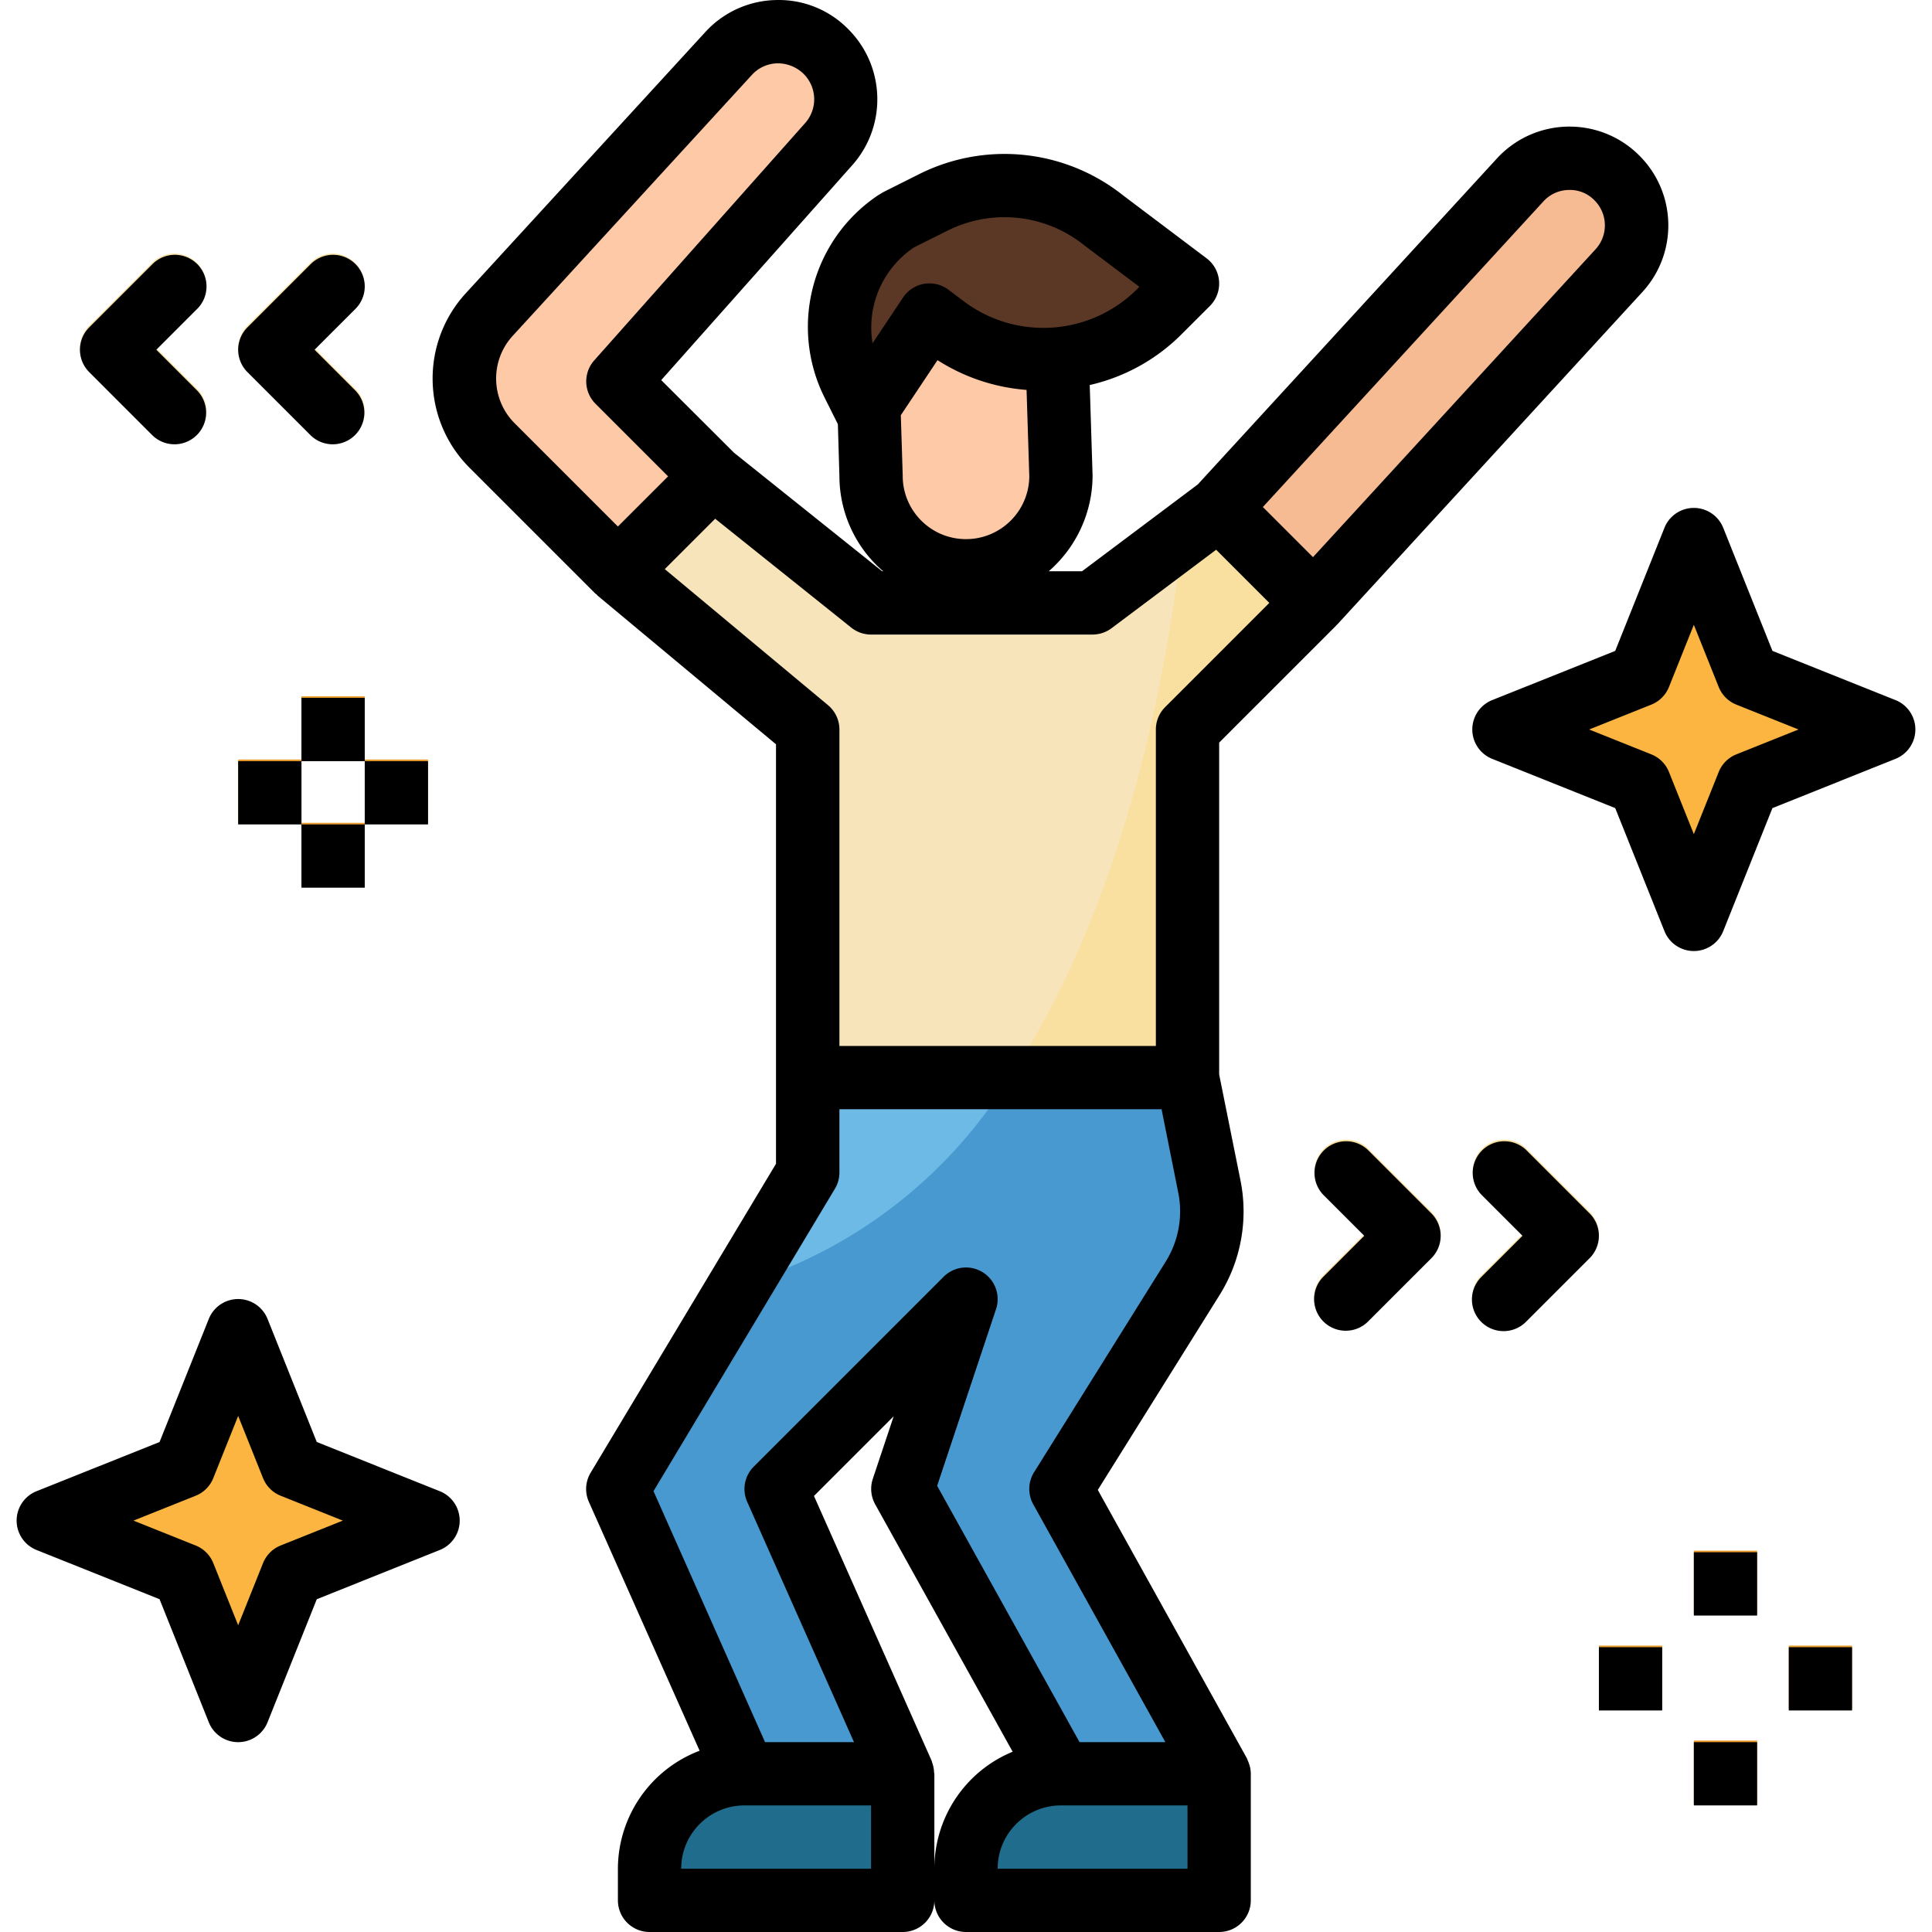 <svg xmlns="http://www.w3.org/2000/svg" viewBox="0 0 488.418 488.418" style="enable-background:new 0 0 488.418 488.418" xml:space="preserve"><path style="fill:#fdc9a6" d="m188.209 128.01-32-32 53.328-60c5.988-6.742 5.686-16.982-.688-23.36l-.056-.056c-6.662-6.647-17.452-6.634-24.098.029-.165.166-.327.335-.486.507l-60.448 65.944c-8.68 9.471-8.363 24.098.72 33.184l41.328 39.752 22.4-24z"/><path style="fill:#f6bb92" d="m304.377 132.178 79.872-87.016c6.298-6.927 17.02-7.437 23.947-1.138.198.18.392.365.581.554 6.401 6.398 6.647 16.695.56 23.392l-79.296 86.208-25.664-22z"/><path style="fill:#f9e0a0" d="m180.209 120.01-24 24 48 40v96h96v-96l32-32-24-24-32 24h-56l-40-32z"/><path style="fill:#fdc9a6" d="M244.209 144.01c-13.255 0-24-10.745-24-24l-1.248-48h48l1.248 48c0 13.254-10.745 24-24 24z"/><path style="fill:#5b3726" d="m218.961 103.266 16-24 4.24 3.2c16.377 11.938 38.967 10.368 53.536-3.72l7.472-7.48-21.264-16a39.998 39.998 0 0 0-42.88-4.544l-9.104 4.56-.496.328c-13.428 8.952-18.089 26.501-10.872 40.936l3.368 6.72z"/><path style="fill:#4799cf" d="m300.209 272.01 5.504 27.536a31.996 31.996 0 0 1-4.24 23.24l-33.264 53.224 40 72v16h-40v-16l-40-72 16-48-48 48 32 72v16h-40v-16l-32-72 48-80v-24h96z"/><path style="fill:#1f6c8c" d="M228.209 480.01h-64v-8c0-13.255 10.745-24 24-24h40v32zM308.209 480.01h-64v-8c0-13.255 10.745-24 24-24h40v32z"/><path style="fill:#fbb540" d="M73.921 397.722 60.209 432.01l-13.712-34.288-34.288-13.712 34.288-13.712 13.712-34.288 13.712 34.288 34.288 13.712-34.288 13.712zM441.921 197.722l-13.712 34.288-13.712-34.288-34.288-13.712 34.288-13.712 13.712-34.288 13.712 34.288 34.288 13.712-34.288 13.712z"/><path style="fill:#ea9d2d" d="M428.209 392.01h16v16h-16v-16zM428.209 440.01h16v16h-16v-16zM452.209 416.01h16v16h-16v-16zM404.209 416.01h16v16h-16v-16zM76.209 176.01h16v16h-16v-16zM76.209 208.01h16v16h-16v-16zM92.209 192.01h16v16h-16v-16zM60.209 192.01h16v16h-16v-16z"/><path style="fill:#f9e0a0" d="M340.209 336.01a8 8 0 0 1-5.656-13.656l10.344-10.344-10.344-10.344a8 8 0 0 1 .196-11.312 8 8 0 0 1 11.116 0l16 16a8 8 0 0 1 0 11.312l-16 16a8.005 8.005 0 0 1-5.656 2.344zM380.209 336.01a8 8 0 0 1-5.656-13.656l10.344-10.344-10.344-10.344a8 8 0 0 1 .196-11.312 8 8 0 0 1 11.116 0l16 16a8 8 0 0 1 0 11.312l-16 16a8.005 8.005 0 0 1-5.656 2.344zM84.209 112.01a8 8 0 0 1-5.656-2.344l-16-16a8 8 0 0 1 0-11.312l16-16a8 8 0 0 1 11.312 11.312L79.521 88.01l10.344 10.344a8 8 0 0 1-5.656 13.656zM44.209 112.01a8 8 0 0 1-5.656-2.344l-16-16a8 8 0 0 1 0-11.312l16-16a8 8 0 0 1 11.312 11.312L39.521 88.01l10.344 10.344a8 8 0 0 1-5.656 13.656z"/><path style="fill:#f7e4ba" d="M276.209 152.01h-56l-40-32-24 24 48 40v88h51.28c30.792-46.552 40.552-108.944 43.496-137.08l-22.776 17.08z"/><path style="fill:#6cbae5" d="M255.489 272.01h-51.28v24l-17.352 28.92a120.95 120.95 0 0 0 68.632-52.92z"/><path d="M414.433 39.33c-9.726-9.75-25.515-9.77-35.265-.044-.276.275-.545.556-.807.844l-75.552 82.336-29.264 21.952h-8.424a32.113 32.113 0 0 0 11.088-24.248l-.72-22.832a47.762 47.762 0 0 0 22.904-12.528l7.472-7.464a8 8 0 0 0-.84-12.048l-21.08-15.888a48.144 48.144 0 0 0-51.456-5.448l-9.08 4.552c-.296.152-1.072.648-1.352.8-16.783 11.205-22.611 33.144-13.6 51.2l3.36 6.72.392 13.184a31.801 31.801 0 0 0 11.056 24h-.248l-37.456-29.968-18.4-18.36 48.312-54.352c8.818-9.937 8.351-25.027-1.064-34.4a24.569 24.569 0 0 0-18.2-7.328 24.857 24.857 0 0 0-17.92 8.112l-60.48 65.952c-11.617 12.613-11.193 32.151.96 44.248l31.752 31.752c.096.088.216.12.312.208s.128.2.224.28l45.12 37.6v106.04l-46.856 78.096a8 8 0 0 0-.456 7.368l28 62.928a32 32 0 0 0-20.656 29.824v8a8 8 0 0 0 8 8h64a8 8 0 0 0 8-8 8 8 0 0 0 8 8h64a8 8 0 0 0 8-8v-32a.865.865 0 0 0 0-.144 7.881 7.881 0 0 0-.52-2.592 5.691 5.691 0 0 0-.256-.64c-.08-.168-.112-.352-.2-.512l-37.704-67.872 30.76-49.224a39.856 39.856 0 0 0 5.304-29.048l-5.384-26.76V187.73l29.656-29.656c.04 0 .056-.104.096-.144s.104-.056.144-.104l77.152-84.064c8.977-9.851 8.614-25.022-.824-34.432zM259.521 98.57l.688 21.848c-.068 8.837-7.287 15.944-16.124 15.876-8.837-.068-15.944-7.287-15.876-16.124l-.48-15.2 9.28-13.92a48.536 48.536 0 0 0 22.512 7.52zm-28.512-36 8.632-4.312a32.169 32.169 0 0 1 34.488 3.776l13.912 10.472-.96.96c-11.723 11.338-29.905 12.591-43.072 2.968l-4.248-3.2a8.078 8.078 0 0 0-6.152-1.48 8 8 0 0 0-5.304 3.448l-7.72 11.576a24.376 24.376 0 0 1 10.424-24.192v-.016zM129.633 84.882l60.44-65.936a8.98 8.98 0 0 1 6.472-2.936 9.33 9.33 0 0 1 6.648 2.704 9.048 9.048 0 0 1 .36 12.392l-53.328 60a8 8 0 0 0 .328 10.976l18.344 18.344-12.688 12.68-26.096-26.096c-6.059-6.058-6.271-15.814-.48-22.128zm90.576 387.536h-48c0-8.837 7.163-16 16-16h32v16zm16 0v-24c0-.12-.064-.224-.072-.344a7.924 7.924 0 0 0-.512-2.56c0-.088-.048-.184-.08-.272v-.072l-29.768-66.984 20.152-20.152-5.288 15.848a8.047 8.047 0 0 0 .6 6.4l34.76 62.56a31.997 31.997 0 0 0-19.792 29.576zm64 0h-48c0-8.837 7.163-16 16-16h32v16zm-5.52-153.464-33.264 53.224a8 8 0 0 0-.208 8.128l33.392 60.112h-21.696l-36-64.8 14.888-44.664a8 8 0 0 0-13.248-8.184l-48 48a8 8 0 0 0-1.656 8.904l27 60.752h-22.488l-28.2-63.456 45.856-76.44a7.926 7.926 0 0 0 1.144-4.112v-16h81.44l4.224 21.104a24.002 24.002 0 0 1-3.184 17.432zm-.136-140.192a8 8 0 0 0-2.344 5.656v80h-80v-80a8 8 0 0 0-2.88-6.144l-41.272-34.4 12.744-12.736 34.4 27.528a7.999 7.999 0 0 0 5 1.752h56a8.048 8.048 0 0 0 4.8-1.6l26.448-19.84 13.44 13.44-26.336 26.344zM403.409 62.97l-71.48 77.88-12.672-12.672 70.888-77.224a8.797 8.797 0 0 1 6.4-2.928 8.59 8.59 0 0 1 6.544 2.616 8.937 8.937 0 0 1 .32 12.328zM9.233 391.842l31.104 12.448 12.44 31.096a8 8 0 0 0 14.864 0l12.44-31.096 31.104-12.448a8 8 0 0 0 0-14.856l-31.104-12.44-12.44-31.104a8 8 0 0 0-14.864 0l-12.44 31.104-31.104 12.44a8 8 0 0 0 0 14.856zm40.232-13.712a8.002 8.002 0 0 0 4.456-4.456l6.288-15.72 6.288 15.72a8.002 8.002 0 0 0 4.456 4.456l15.72 6.288-15.72 6.288a8.002 8.002 0 0 0-4.456 4.456l-6.288 15.712-6.288-15.712a8.002 8.002 0 0 0-4.456-4.456l-15.72-6.288 15.72-6.288z"/><path d="m479.185 176.986-31.104-12.44-12.44-31.104a8 8 0 0 0-14.864 0l-12.44 31.104-31.104 12.44a8 8 0 0 0 0 14.856l31.104 12.448 12.44 31.096a7.999 7.999 0 0 0 14.864 0l12.44-31.096 31.104-12.448a8 8 0 0 0 0-14.856zm-40.232 13.72a8.002 8.002 0 0 0-4.456 4.456l-6.288 15.712-6.288-15.712a8.002 8.002 0 0 0-4.456-4.456l-15.72-6.288 15.72-6.288a8.002 8.002 0 0 0 4.456-4.456l6.288-15.72 6.288 15.72a8.002 8.002 0 0 0 4.456 4.456l15.72 6.288-15.72 6.288zM428.209 392.418h16v16h-16v-16zM428.209 440.418h16v16h-16v-16zM452.209 416.418h16v16h-16v-16zM404.209 416.418h16v16h-16v-16zM76.209 176.418h16v16h-16v-16zM76.209 208.418h16v16h-16v-16zM92.209 192.418h16v16h-16v-16zM60.209 192.418h16v16h-16v-16zM334.553 334.074a8 8 0 0 0 11.312 0l16-16a8 8 0 0 0 0-11.312l-16-16a8 8 0 0 0-11.312.196 8 8 0 0 0 0 11.116l10.344 10.344-10.344 10.344a8 8 0 0 0 0 11.312zM385.865 290.762a8 8 0 0 0-11.312.196 8 8 0 0 0 0 11.116l10.344 10.344-10.344 10.344a8 8 0 0 0-.196 11.312 8 8 0 0 0 11.508 0l16-16a8 8 0 0 0 0-11.312l-16-16zM89.865 66.762a8 8 0 0 0-11.312 0l-16 16a8 8 0 0 0 0 11.312l16 16a8 8 0 0 0 11.312-11.312L79.521 88.418l10.344-10.344a8 8 0 0 0 0-11.312zM49.865 66.762a8 8 0 0 0-11.312 0l-16 16a8 8 0 0 0 0 11.312l16 16a8 8 0 0 0 11.312-11.312L39.521 88.418l10.344-10.344a8 8 0 0 0 0-11.312z"/></svg>